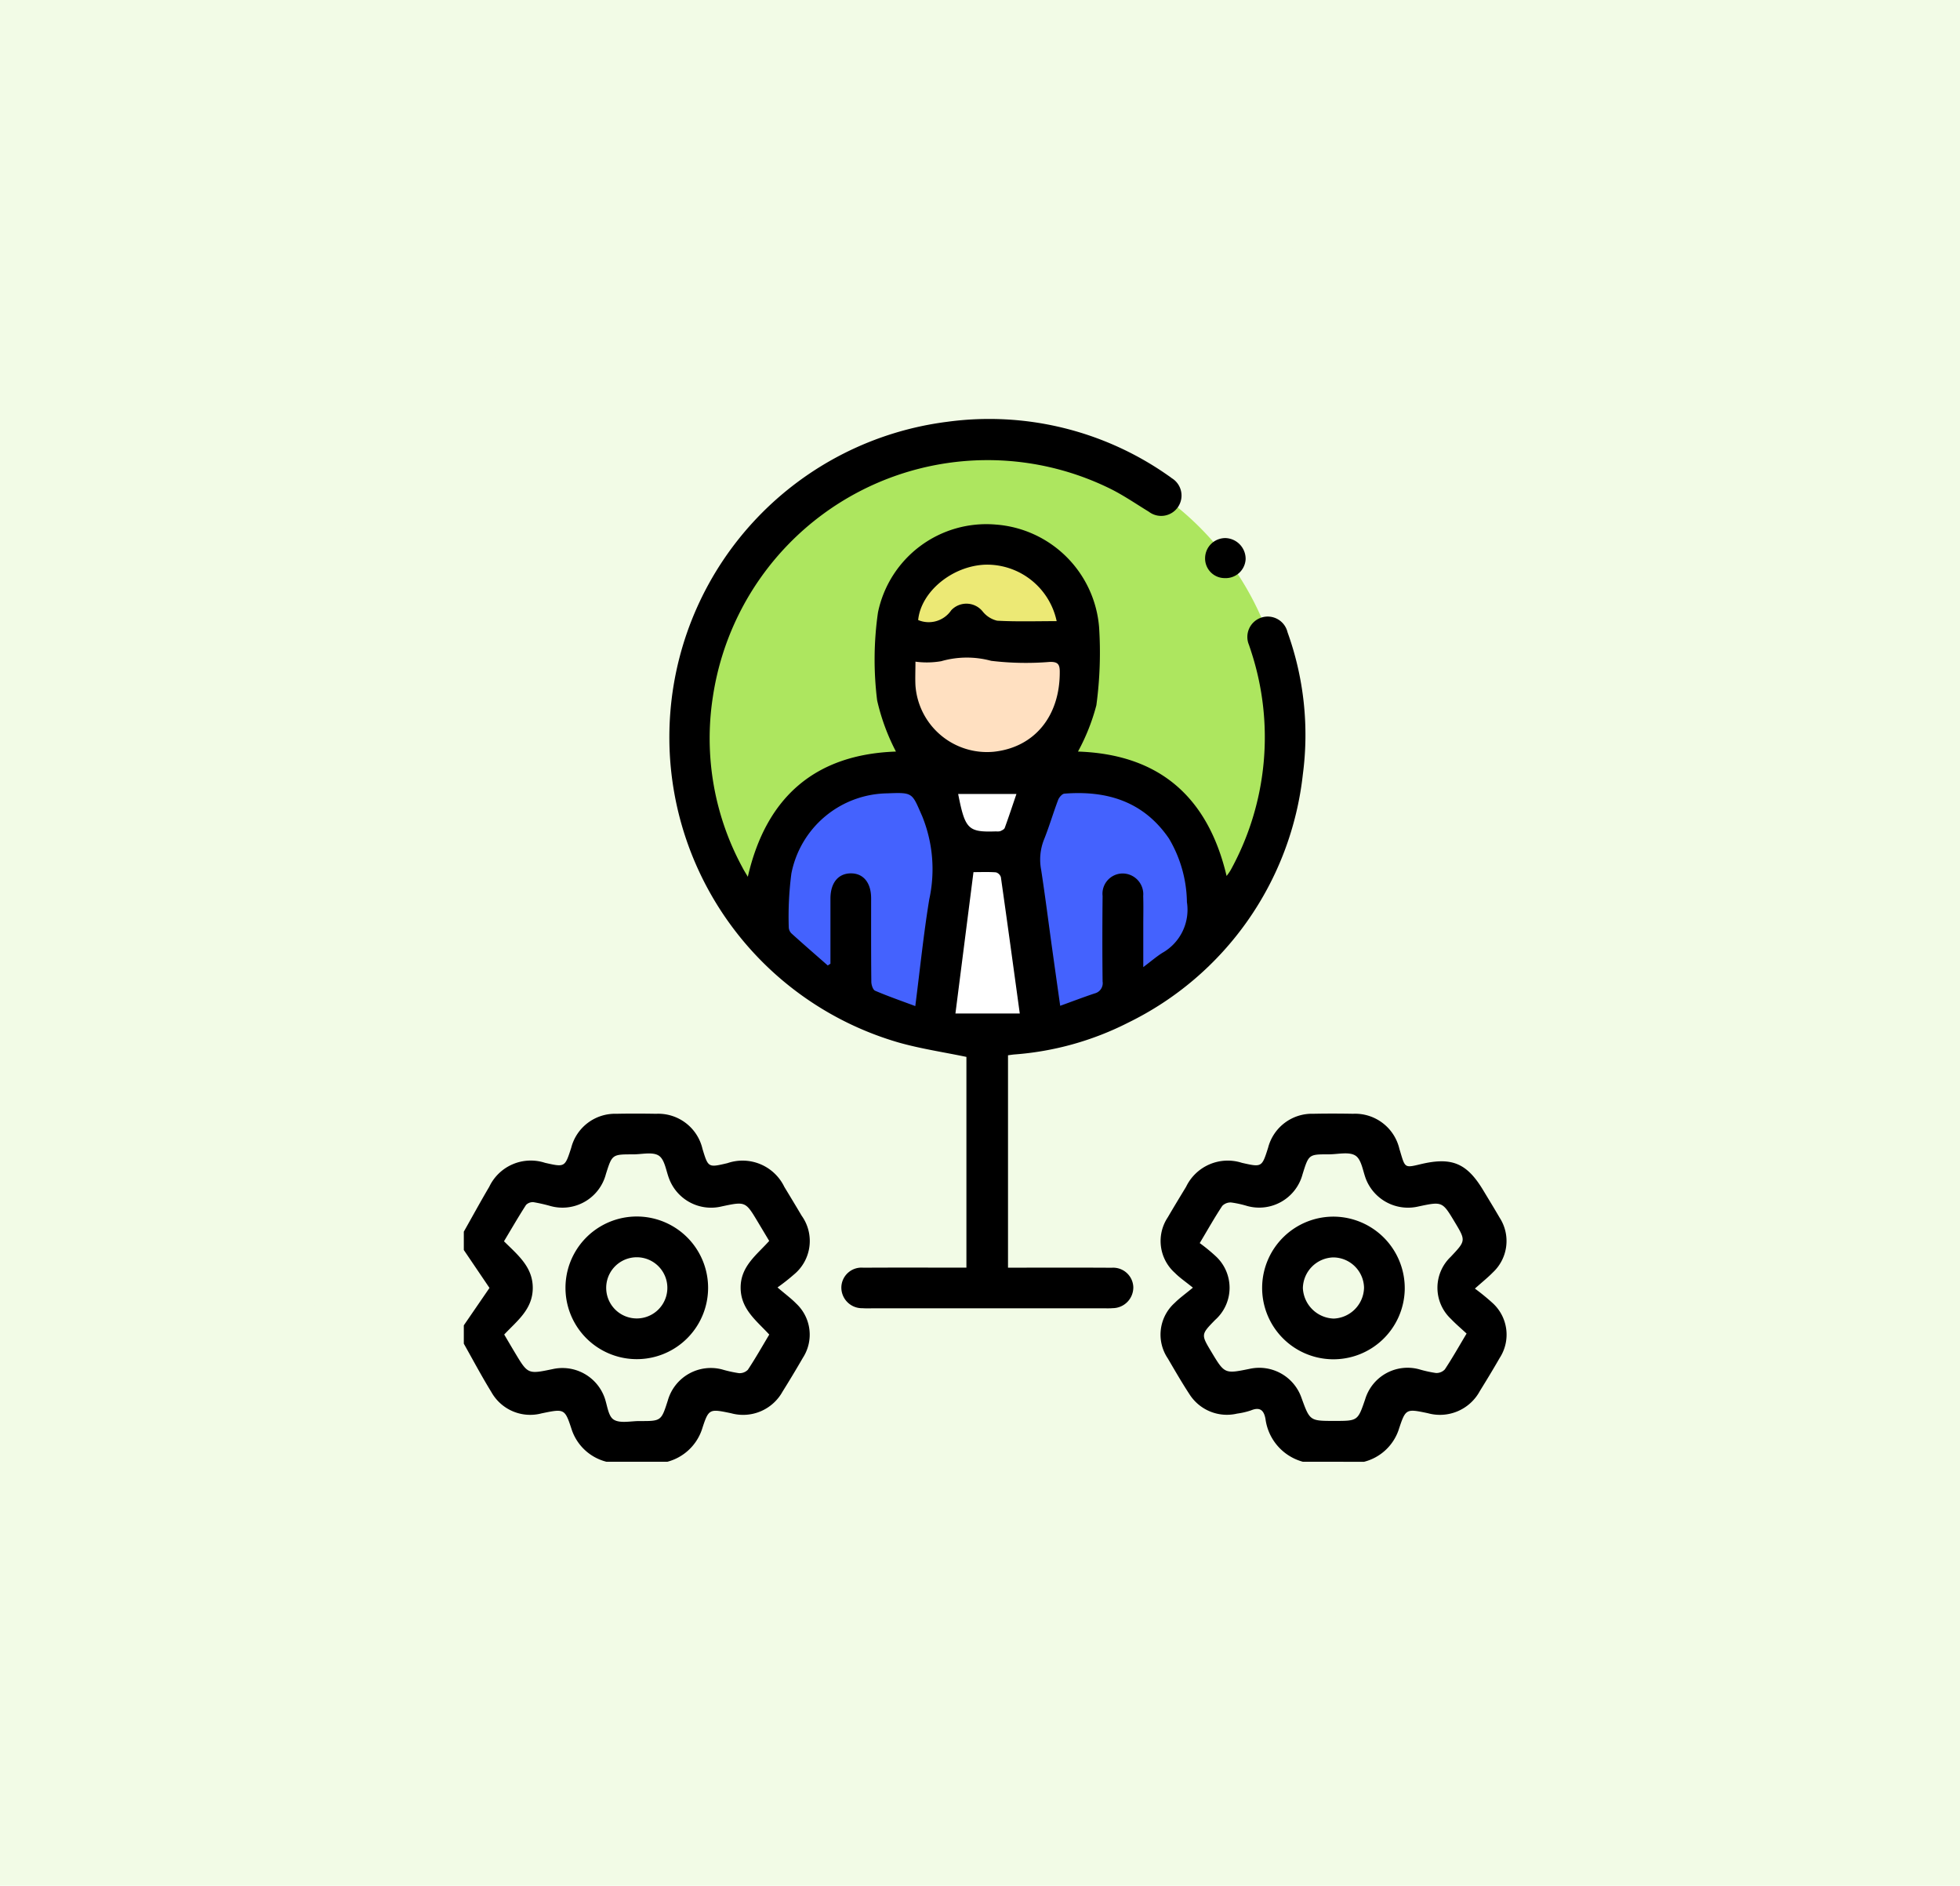 <svg xmlns="http://www.w3.org/2000/svg" xmlns:xlink="http://www.w3.org/1999/xlink" width="131" height="126" viewBox="0 0 131 126">
  <defs>
    <clipPath id="clip-path">
      <rect id="Rectángulo_46714" data-name="Rectángulo 46714" width="69.682" height="69.677" fill="none"/>
    </clipPath>
  </defs>
  <g id="Grupo_160958" data-name="Grupo 160958" transform="translate(-398 -4993)">
    <rect id="Rectángulo_47055" data-name="Rectángulo 47055" width="131" height="126" transform="translate(398 4993)" fill="#f2fbe6"/>
    <g id="Grupo_160955" data-name="Grupo 160955" transform="translate(-335 20)">
      <ellipse id="Elipse_1146" data-name="Elipse 1146" cx="50.5" cy="51" rx="50.5" ry="51" transform="translate(748 4985)" fill="#f2fbe6"/>
      <g id="Grupo_160694" data-name="Grupo 160694" transform="translate(764 5001)">
        <g id="Grupo_160694-2" data-name="Grupo 160694" clip-path="url(#clip-path)">
          <path id="Trazado_601013" data-name="Trazado 601013" d="M124.2,27.656a19.8,19.8,0,1,0-19.8,19.8,19.8,19.8,0,0,0,19.8-19.8" transform="translate(-69.222 -6.426)" fill="#ade65f"/>
          <path id="Trazado_601014" data-name="Trazado 601014" d="M121.206,129.656s-6.732,1.261-7.282,4,0,8.861,0,8.861L126.633,148l8.313-1.649,7.617-5.4s.473-7.8-1.2-8.55-7.652-2.742-7.652-2.742Z" transform="translate(-93.017 -106.089)" fill="#4462fe"/>
          <path id="Trazado_601015" data-name="Trazado 601015" d="M174.74,130.481l8.079-.824-2.673,6.147,1.738,11.318H174.74L175.5,135.8Z" transform="translate(-142.979 -106.09)" fill="#fff"/>
          <path id="Trazado_601016" data-name="Trazado 601016" d="M159.45,50.006s3-1.717,4.8-1.237,4.479,1.246,4.96,2.512,1.511,3.6,1.1,3.6-13.327.343-13.327.343l.618-3.271Z" transform="translate(-128.445 -39.836)" fill="#ece975"/>
          <path id="Trazado_601017" data-name="Trazado 601017" d="M0,263.227c.566-1,1.115-2.01,1.7-3a3.073,3.073,0,0,1,3.729-1.6c1.328.3,1.328.3,1.75-1.008A3.023,3.023,0,0,1,10.2,255.35c.884-.019,1.768-.015,2.652,0a3.034,3.034,0,0,1,3.1,2.345c.383,1.257.383,1.257,1.671.952a3.1,3.1,0,0,1,3.8,1.589c.388.638.775,1.278,1.155,1.921a2.9,2.9,0,0,1-.512,3.931,13.358,13.358,0,0,1-1.1.865c.54.462.926.745,1.255,1.083a2.842,2.842,0,0,1,.444,3.613Q22,272.8,21.3,273.919a3.012,3.012,0,0,1-3.433,1.441c-1.49-.31-1.5-.312-1.965,1.121A3.338,3.338,0,0,1,13.61,278.6H9.527a3.3,3.3,0,0,1-2.3-2.1c-.475-1.454-.482-1.452-2.017-1.135a2.977,2.977,0,0,1-3.372-1.426C1.189,272.884.608,271.789,0,270.711v-1.225l1.716-2.5L0,264.452v-1.225M20.412,270.1c-.843-.92-1.892-1.68-1.91-3.1-.019-1.455,1.074-2.218,1.909-3.155l-.755-1.261c-.828-1.382-.828-1.382-2.417-1.045a3,3,0,0,1-3.519-1.856c-.206-.535-.292-1.277-.687-1.535-.417-.272-1.138-.085-1.726-.087-1.394,0-1.394,0-1.811,1.32a3,3,0,0,1-3.709,2.131,10.984,10.984,0,0,0-1.124-.255.623.623,0,0,0-.507.187c-.51.792-.981,1.608-1.471,2.426.935.926,1.938,1.726,1.923,3.144S3.542,269.2,2.7,270.1c.256.434.483.824.716,1.211.866,1.444.867,1.443,2.518,1.1a2.993,2.993,0,0,1,3.456,1.857c.2.522.245,1.269.621,1.513.42.272,1.136.1,1.723.1,1.46.006,1.46,0,1.9-1.372a2.988,2.988,0,0,1,3.62-2.079,8.613,8.613,0,0,0,1.124.25.768.768,0,0,0,.608-.227c.5-.753.944-1.541,1.428-2.348" transform="translate(0 -208.927)"/>
          <path id="Trazado_601018" data-name="Trazado 601018" d="M265.706,278.6a3.424,3.424,0,0,1-2.489-2.843c-.1-.579-.356-.842-.975-.586a5.047,5.047,0,0,1-.925.214,2.966,2.966,0,0,1-3.186-1.3c-.508-.776-.973-1.582-1.442-2.383a2.845,2.845,0,0,1,.461-3.717c.317-.319.69-.582,1.213-1.016-.509-.412-.888-.666-1.2-.984a2.852,2.852,0,0,1-.478-3.716c.4-.685.812-1.362,1.223-2.04a3.091,3.091,0,0,1,3.734-1.6c1.331.3,1.331.3,1.748-1.01a3.027,3.027,0,0,1,3.024-2.269c.884-.018,1.769-.016,2.652,0a3.041,3.041,0,0,1,3.1,2.351c.027.086.054.173.079.26.3,1.007.3,1.007,1.33.76,2.093-.5,3.1-.079,4.2,1.753.361.6.731,1.2,1.082,1.807a2.871,2.871,0,0,1-.445,3.671c-.315.324-.671.606-1.2,1.079a14.735,14.735,0,0,1,1.183.966,2.857,2.857,0,0,1,.475,3.666c-.428.746-.875,1.483-1.328,2.214a3.031,3.031,0,0,1-3.479,1.48c-1.472-.308-1.48-.31-1.958,1.143a3.3,3.3,0,0,1-2.305,2.105Zm10.949-8.564c-.358-.332-.721-.639-1.047-.98a2.853,2.853,0,0,1-.023-4.138c1.027-1.087,1.027-1.087.276-2.337-.826-1.375-.826-1.375-2.42-1.038a3.024,3.024,0,0,1-3.5-1.8c-.22-.553-.3-1.328-.71-1.595-.433-.282-1.182-.086-1.793-.088-1.329,0-1.329,0-1.743,1.322a3,3,0,0,1-3.71,2.128,6.991,6.991,0,0,0-1.058-.232.771.771,0,0,0-.6.227c-.5.752-.941,1.539-1.507,2.486a11.768,11.768,0,0,1,1.043.852,2.871,2.871,0,0,1-.016,4.285c-.945.971-.945.971-.253,2.124.889,1.482.889,1.482,2.56,1.142a2.989,2.989,0,0,1,3.468,1.94c.559,1.539.559,1.539,2.2,1.539,1.562,0,1.562,0,2.057-1.451a2.961,2.961,0,0,1,3.6-2,8.218,8.218,0,0,0,1.124.249.764.764,0,0,0,.6-.241c.5-.753.942-1.539,1.457-2.4" transform="translate(-209.634 -208.928)"/>
          <path id="Trazado_601020" data-name="Trazado 601020" d="M273.892,46.434a1.311,1.311,0,0,1-1.309-1.351,1.352,1.352,0,0,1,1.354-1.324,1.391,1.391,0,0,1,1.355,1.406,1.335,1.335,0,0,1-1.4,1.269" transform="translate(-223.038 -35.805)"/>
          <path id="Trazado_601021" data-name="Trazado 601021" d="M37.385,297.978a4.766,4.766,0,0,1,9.532-.031,4.766,4.766,0,1,1-9.532.031m2.721-.014a2.044,2.044,0,1,0,4.088,0,2.044,2.044,0,0,0-4.088,0" transform="translate(-30.59 -239.91)"/>
          <path id="Trazado_601022" data-name="Trazado 601022" d="M298.4,293.211a4.781,4.781,0,0,1,4.673,4.908,4.766,4.766,0,1,1-4.673-4.908m1.954,4.744a2.071,2.071,0,0,0-2.055-2.02,2.094,2.094,0,0,0-2.033,2.051,2.137,2.137,0,0,0,2.064,2.036,2.113,2.113,0,0,0,2.024-2.067" transform="translate(-240.186 -239.915)"/>
          <path id="Trazado_601023" data-name="Trazado 601023" d="M27.646,14.293H38.351s1.675,3.6,0,5.351-4.588,2.913-5.462,2.767a23.064,23.064,0,0,1-4.369-1.6A18.354,18.354,0,0,1,26.845,17.1C26.845,16.877,27.646,14.293,27.646,14.293Z" transform="translate(2.063 1.098)" fill="#ffe0c1"/>
          <path id="Trazado_601019" data-name="Trazado 601019" d="M80.856,30.586c1.24-5.4,4.576-8.182,9.9-8.367A14.162,14.162,0,0,1,89.5,18.805a22.067,22.067,0,0,1,.055-5.882,7.393,7.393,0,0,1,7.879-5.871,7.482,7.482,0,0,1,6.9,6.864,26.228,26.228,0,0,1-.183,5.211,13.71,13.71,0,0,1-1.228,3.092q8.032.269,9.932,8.312a3.744,3.744,0,0,0,.266-.38,18.414,18.414,0,0,0,1.38-14.607c-.046-.152-.1-.3-.149-.451a1.361,1.361,0,1,1,2.576-.849,20.216,20.216,0,0,1,1.023,9.51,21.019,21.019,0,0,1-11.673,16.579,20.03,20.03,0,0,1-7.61,2.126c-.131.012-.26.033-.422.054V56.705h.731c2.064,0,4.128-.009,6.192.006a1.346,1.346,0,0,1,1.452,1.3,1.388,1.388,0,0,1-1.373,1.4c-.18.017-.363.011-.544.011H89.2c-.227,0-.454.009-.68-.008a1.38,1.38,0,0,1-1.412-1.426,1.344,1.344,0,0,1,1.471-1.28c2.041-.014,4.083-.005,6.124-.006h.763V42.622c-1.524-.318-3.048-.543-4.518-.958A21.243,21.243,0,0,1,94.187.184a20.806,20.806,0,0,1,14.727,3.567c.094.064.187.129.277.2a1.36,1.36,0,1,1-1.536,2.24c-.85-.518-1.676-1.089-2.565-1.53a18.563,18.563,0,0,0-26.572,13.91,18.08,18.08,0,0,0,1.976,11.389c.1.2.222.385.363.629m20.873,8.62c.832-.3,1.565-.582,2.309-.829a.706.706,0,0,0,.529-.8c-.022-1.9-.019-3.805,0-5.708a1.354,1.354,0,0,1,1.314-1.506,1.385,1.385,0,0,1,1.4,1.508c.021.656.005,1.314.005,1.97,0,.869,0,1.739,0,2.779.521-.393.877-.7,1.268-.949a3.307,3.307,0,0,0,1.649-3.394,8.549,8.549,0,0,0-1.2-4.249c-1.692-2.475-4.14-3.223-6.988-3-.153.012-.354.246-.42.419-.336.888-.6,1.8-.957,2.682a3.621,3.621,0,0,0-.178,1.988c.275,1.789.5,3.586.751,5.379.167,1.2.338,2.406.523,3.717M86.2,36.512l.178-.117c0-1.448,0-2.9,0-4.343,0-1.05.51-1.682,1.349-1.694s1.368.611,1.37,1.659c0,1.859-.007,3.718.013,5.577,0,.21.106.543.255.607.86.37,1.748.676,2.684,1.026.316-2.468.553-4.813.934-7.135a9.407,9.407,0,0,0-.475-5.56c-.686-1.548-.581-1.594-2.323-1.521a6.627,6.627,0,0,0-6.417,5.354,22.1,22.1,0,0,0-.176,3.588.606.606,0,0,0,.178.415c.8.724,1.617,1.431,2.428,2.144m5.862-20.3c0,.6-.025,1.1,0,1.59a4.793,4.793,0,0,0,5.255,4.427c2.711-.3,4.408-2.386,4.39-5.35,0-.51-.149-.66-.656-.651a19.47,19.47,0,0,1-3.93-.072,6.2,6.2,0,0,0-3.34.026,5.7,5.7,0,0,1-1.724.029m6.977,23.509c-.427-3.112-.835-6.111-1.263-9.109a.484.484,0,0,0-.331-.321c-.489-.037-.983-.015-1.5-.015l-1.206,9.445Zm2.466-26.214a4.761,4.761,0,0,0-4.757-3.775c-2.215.076-4.312,1.8-4.5,3.7a1.818,1.818,0,0,0,2.21-.653,1.391,1.391,0,0,1,2.1.079,1.756,1.756,0,0,0,.969.618c1.307.072,2.62.029,3.985.029M98.814,25.053h-3.9c.468,2.375.664,2.564,2.546,2.5a.757.757,0,0,0,.268-.015c.113-.051.266-.122.3-.22.269-.735.514-1.48.782-2.266" transform="translate(-61.874 0)"/>
        </g>
      </g>
    </g>
  </g>
</svg>
